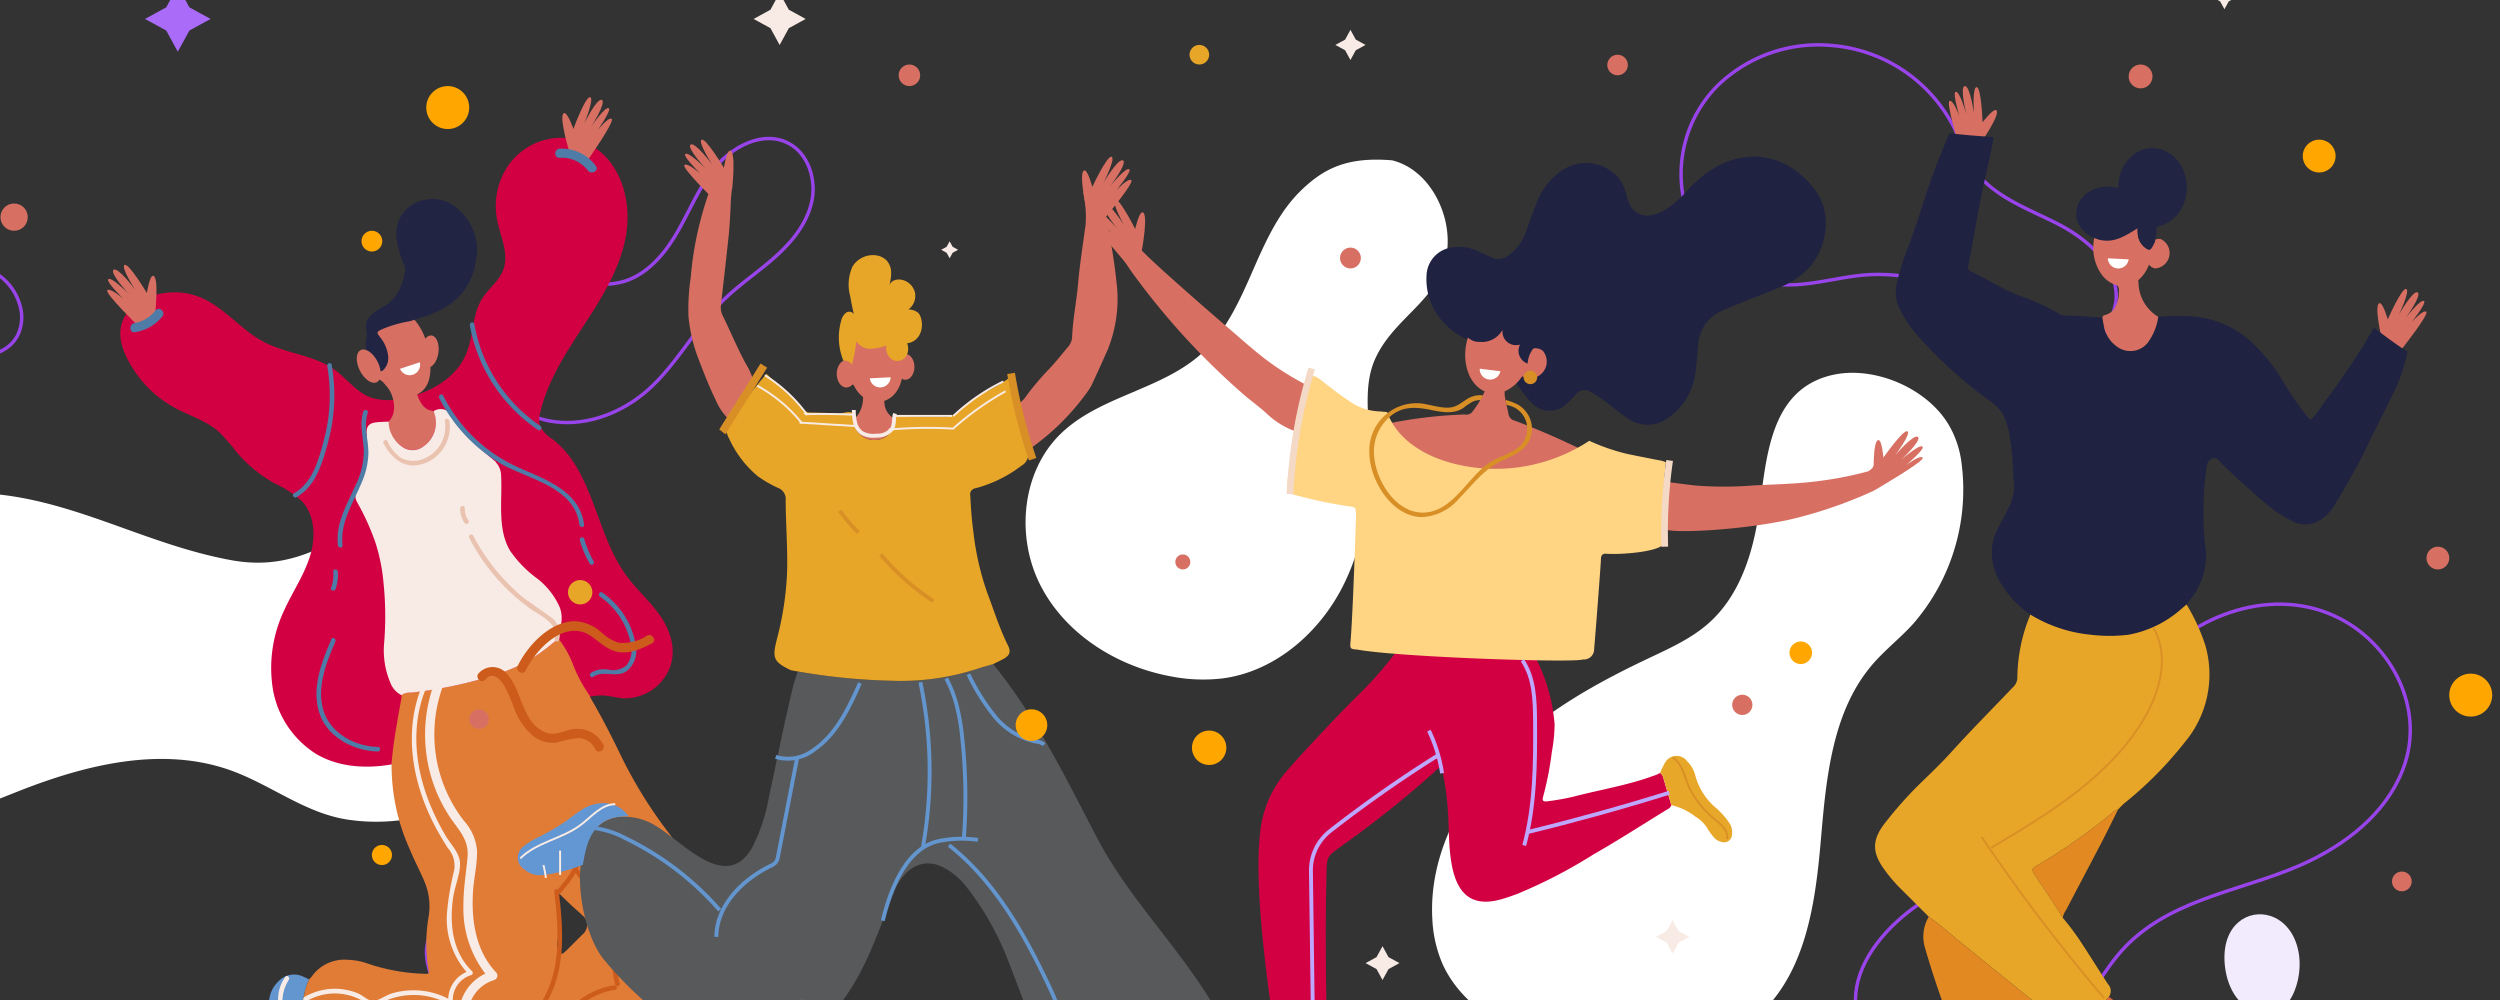 <svg xmlns="http://www.w3.org/2000/svg" xmlns:xlink="http://www.w3.org/1999/xlink" width="320" height="128" viewBox="0 0 320 128">
  <rect x="0" y="0" width="320" height="128" fill="#333333" stroke="none"/>
  <defs>
    <clipPath id="clip-path">
      <rect id="Rectangle_10144" data-name="Rectangle 10144" width="320" height="128" rx="5" transform="translate(28 131)" fill="#ebddff"/>
    </clipPath>
  </defs>
  <g id="Mask_Group_50" data-name="Mask Group 50" transform="translate(-28 -131)" clip-path="url(#clip-path)">
    <g id="Group_18534" data-name="Group 18534" transform="translate(-21.407 60.809)">
      <path id="Path_51915" data-name="Path 51915" d="M125.508,219.341c-4.261-2.839-9.859-3.4-15.783-.13-6.532,3.608-11.334,7.293-19.2,5.863-12.357-2.245-22.357-9.252-35.42-8.582-6.882.353-14,2.769-18.4,8.118a19.71,19.71,0,0,0-4.058,15.457,21.783,21.783,0,0,0,8.349,13.7,18.233,18.233,0,0,0,11.637,3.916c3.789-.173,7.352-1.756,10.887-3.142,8.518-3.339,18.074-5.643,26.712-2.633,5.272,1.837,9.691,5.585,15.293,6.389a24.807,24.807,0,0,0,16.149-3.2c6.239-3.741,10.974-10.578,11.623-17.9C133.955,229.739,130.737,222.826,125.508,219.341Z" transform="translate(-11.487 -83.176)" fill="#fff"/>
      <path id="Path_51916" data-name="Path 51916" d="M186.761,320.733c-4.376,1.869-9.433,4.66-9.68,9.411a8.671,8.671,0,0,0,3.222,6.69,25.675,25.675,0,0,0,6.634,3.818l11.281,5.068a16.234,16.234,0,0,1,5.483,3.408c3.806,4.118,3.3,11.944,8.519,14a6.367,6.367,0,0,0,7.279-2.37,7.782,7.782,0,0,0,.36-7.85c-2.2-4.282-7.376-5.919-11.16-8.9a17.827,17.827,0,0,1-6.2-9.525c-.5-1.974-.666-4.034-1.336-5.958a12.257,12.257,0,0,0-14.424-7.468" transform="translate(-73.104 -138.224)" fill="none" stroke="#9944ea" stroke-width="0.412"/>
      <path id="Path_51917" data-name="Path 51917" d="M393.013,132.48c-1.076-2.974-3.315-5.59-6.4-6.351-5.7-.464-8.676.984-11.624,3.828s-4.639,6.711-6.282,10.462-3.389,7.606-6.407,10.375c-5.151,4.726-13.095,5.469-18.109,10.34s-5.768,13.191-2.58,19.412,9.719,10.326,16.59,11.619a21.318,21.318,0,0,0,6.783.269c6.624-.895,12.264-5.78,15.3-11.736s3.746-12.856,3.388-19.531c-.174-3.253-.561-6.669.78-9.638,2.658-5.886,9.45-7.91,9.274-15.328A11.865,11.865,0,0,0,393.013,132.48Z" transform="translate(-159.017 -35.417)" fill="#fff"/>
      <path id="Path_51918" data-name="Path 51918" d="M192.009,147.292a6.177,6.177,0,0,1,1.706-6.72,9.71,9.71,0,0,1,6.835-2.29c3.059.07,6.149,1.161,9.12.432,3.057-.751,5.351-3.3,6.973-6s2.786-5.677,4.676-8.193c2.275-3.028,6.438-5.346,9.793-3.591,2.557,1.337,3.593,4.664,2.976,7.483s-2.555,5.172-4.71,7.091-4.583,3.524-6.64,5.548c-3.546,3.49-5.867,8.107-9.58,11.419-3.554,3.171-8.55,4.979-13.185,3.878s-8.51-5.546-8.14-10.295" transform="translate(-80.782 -32.398)" fill="none" stroke="#9944ea" stroke-width="0.439"/>
      <path id="Path_51919" data-name="Path 51919" d="M516.11,190.523c-2.809-4.718-9.618-7.615-14.981-6.338-8.074,1.924-8.333,10.89-9.32,17.654-.757,5.194-2.457,10.546-6.366,14.048-2.253,2.019-5.07,3.27-7.8,4.565-6.94,3.285-13.765,7.129-19.075,12.673s-8.986,13.028-8.545,20.693a16.349,16.349,0,0,0,1.258,5.626c1.694,3.869,5.182,6.692,8.932,8.634a33.046,33.046,0,0,0,17.21,3.611c5.512-.354,11.1-2.236,14.991-6.159,5.573-5.624,6.679-14.166,7.357-22.054s1.471-16.387,6.67-22.359c1.608-1.847,3.571-3.357,5.2-5.186a26.2,26.2,0,0,0,6.05-20.987A12.757,12.757,0,0,0,516.11,190.523Z" transform="translate(-217.276 -65.973)" fill="#fff"/>
      <path id="Path_51920" data-name="Path 51920" d="M537.34,95.044a18.529,18.529,0,0,0-15.16,5.1,16.047,16.047,0,0,0-4.159,15.244,14.17,14.17,0,0,0,11.8,10.174c3.791.379,7.537-.908,11.335-1.209A22.321,22.321,0,0,1,558.727,131a32.25,32.25,0,0,0,3.928,3.948,5.547,5.547,0,0,0,5.24,1,7.5,7.5,0,0,0,3.085-3.122,12.151,12.151,0,0,0,2.2-5.016c.512-4.409-3.514-7.991-7.469-10.007s-8.519-3.571-10.911-7.311a38.168,38.168,0,0,1-2.145-4.619,19.358,19.358,0,0,0-16.888-10.945" transform="translate(-252.942 -18.974)" fill="none" stroke="#9944ea" stroke-width="0.439"/>
      <path id="Path_51921" data-name="Path 51921" d="M627.782,249q-.405-.243-.822-.46c-8.439-4.409-18.859-.6-24.6,6.415-5.9,7.208-6.654,19.088-14.6,24.459-2.647,1.789-5.615,1.745-8.571,2.618-8,2.364-18.891,12.252-12.262,21.154,5.749,7.72,19.793,3.119,25.172-2.806,2.763-3.044,4.482-6.934,7.34-9.889,6.33-6.544,15.955-7.21,23.773-11.065,5.31-2.619,10.286-6.773,12.076-12.614C637.388,259.951,633.775,252.593,627.782,249Z" transform="translate(-277.971 -99.135)" fill="none" stroke="#9944ea" stroke-width="0.439"/>
      <path id="Path_51922" data-name="Path 51922" d="M670.869,331.017c-2.8-.894-6.1,1.084-5.856,5.823.122,2.4,1.108,4.947,3.21,6.116,4.571,2.541,6.81-3.059,6.346-6.784C674.21,333.29,672.638,331.581,670.869,331.017Z" transform="translate(-330.865 -143.59)" fill="#f2eafd"/>
      <path id="Path_51923" data-name="Path 51923" d="M46.32,154.638a8.065,8.065,0,0,0-3.851,3.5,5.446,5.446,0,0,0-.031,5.087,6.143,6.143,0,0,0,2.925,2.459c2.818,1.242,6.741.583,8.029-2.214a5.372,5.372,0,0,0,.42-2.711,7.026,7.026,0,0,0-7.832-6.058" transform="translate(-1.655 -50.514)" fill="none" stroke="#9944ea" stroke-width="0.439"/>
      <g id="Group_18523" data-name="Group 18523" transform="translate(63.129 82.628)">
        <g id="Group_18517" data-name="Group 18517" transform="translate(0 0)">
          <path id="Path_51924" data-name="Path 51924" d="M165.521,356.476c-.267-.859-.6-1.693-.8-2.577a8.923,8.923,0,0,1,.5-6.124c-.262-.121-.522-.248-.786-.363a2.731,2.731,0,0,0-3.182.651,3.866,3.866,0,0,0-1.148,3.25c.092.962.172,1.926.288,2.885a37.774,37.774,0,0,1,.2,6.072,14.467,14.467,0,0,0,.08,1.543,1.778,1.778,0,0,0,.214.737,1.082,1.082,0,0,0,1.754.418,4.342,4.342,0,0,0,1.615-2.668,24.231,24.231,0,0,1,.8-2.984A2.6,2.6,0,0,1,165.521,356.476Z" transform="translate(-139.368 -234.854)" fill="#6395ce"/>
          <g id="Group_18495" data-name="Group 18495" transform="translate(1.679 5.187)">
            <path id="Path_51925" data-name="Path 51925" d="M63.52,141.856a6.634,6.634,0,0,1,2.6-1.506,8.932,8.932,0,0,1,6.184.165c3.081,1.27,5.2,4.174,8.155,5.722,2.886,1.513,6.419,1.654,9.062,3.561,1.567,1.131,2.753,2.841,4.561,3.527a7.423,7.423,0,0,0,3.844.179c3.527-.589,7.1-2.512,8.45-5.824.92-2.261.719-4.934,2.017-7,.818-1.3,2.179-2.263,2.711-3.706.754-2.043-.385-4.238-.8-6.375a9.187,9.187,0,0,1,1.568-7.149,8.329,8.329,0,0,1,6.451-3.355,8.631,8.631,0,0,1,4.589,1.336c3.444,2.379,4.607,7.11,3.878,11.231s-3,7.783-5.284,11.293-4.659,7.076-5.644,11.144a3.264,3.264,0,0,0-.023,1.982,4.334,4.334,0,0,0,1.562,1.6c5.272,4.073,5.488,12,9.4,17.389,1.269,1.747,2.91,3.2,4.185,4.939,1.552,2.122,2.429,4.849,1.235,7.349a6.184,6.184,0,0,1-5.477,3.487c-.092,0-.183,0-.275-.01-.939-.06-1.857-.343-2.8-.359a9.917,9.917,0,0,0-2.776.487,104.869,104.869,0,0,0-10.956,3.457c-3.72,1.481-7.285,3.393-11.149,4.442s-8.211,1.14-11.655-.9a12.228,12.228,0,0,1-5.543-8.368A17.228,17.228,0,0,1,83.089,180.5c1.039-2.276,2.477-4.379,3.238-6.762s.711-5.25-.98-7.094a13.756,13.756,0,0,0-3.577-2.338,17.909,17.909,0,0,1-4.857-4.023,23.51,23.51,0,0,0-2.254-2.578c-1.593-1.405-3.714-2.018-5.582-3.028a14.677,14.677,0,0,1-5.424-5.093c-1.3-2.079-2.336-4.616-.837-6.88A5.245,5.245,0,0,1,63.52,141.856Z" transform="translate(-62.076 -120.085)" fill="#d20043"/>
            <path id="Path_51926" data-name="Path 51926" d="M50.535,308.322c.158.241.324.477.473.724a6.939,6.939,0,0,0,7.974,3.192,6.54,6.54,0,0,0,1.884-.724,3.231,3.231,0,0,1,3.211-.092c1.054.273,2.1.557,3.162.814a.543.543,0,0,1,.461.62,8.244,8.244,0,0,0,1.3,4.363c.026.018.062.03.079.054,2.271,3.4,6.992,2.908,9.534.53.776-.726,1.489-1.52,2.239-2.275.545-.549,1.087-1.1,1.661-1.622a17.813,17.813,0,0,1,4.437-3.061,61.463,61.463,0,0,0,8.627-4.765,19.67,19.67,0,0,0,5.15-5.051,11.108,11.108,0,0,0,1.588-9.508,18.465,18.465,0,0,0-2.753-5.935c-1.128-1.65-2.231-3.323-3.455-4.9a58.617,58.617,0,0,1-6.268-10.316c-1.09-2.233-2.223-4.438-3.479-6.581-.113-.193-.2-.4-.3-.6a19.006,19.006,0,0,1-1.971-3.644A13.02,13.02,0,0,0,82.135,256c-.277.221-.556.438-.83.662a20.207,20.207,0,0,1-6.96,3.869,55.229,55.229,0,0,1-11.114,2.385,1.732,1.732,0,0,0-1.184.318,2.065,2.065,0,0,1,0,.382c-.5,2.765-1.03,5.526-1.264,8.332a26.117,26.117,0,0,0,2.311,10.991c.551,1.342,1.228,2.628,1.809,3.959a8.17,8.17,0,0,1,.634,4.632,20.335,20.335,0,0,0-.037,6.839c.1.562.042.562-.557.541a25.023,25.023,0,0,1-7.487-1.4,8.308,8.308,0,0,0-2.282-.392,5.115,5.115,0,0,0-4.616,2.145c-.1.126-.213.237-.321.355a8.923,8.923,0,0,0-.5,6.124C49.933,306.629,50.269,307.464,50.535,308.322Zm31.627-19.754c.668.646,1.146,1.118,1.637,1.577.469.441.967.851,1.425,1.3a1.554,1.554,0,0,1,.013,2.415c-.685.68-1.366,1.366-2.053,2.043-.635.626-.759.6-1.1-.211a1.021,1.021,0,0,1-.1-.461A40.467,40.467,0,0,0,82.162,288.569Z" transform="translate(-26.061 -191.888)" fill="#e17c37"/>
            <path id="Path_51927" data-name="Path 51927" d="M126.322,181.128a.842.842,0,0,1,.606-.665.375.375,0,0,1,.2,0,.471.471,0,0,1,.224.21,3.714,3.714,0,0,0,.7.985c.318.251.875.266,1.058-.1.042-.082.075-.189.165-.206a.236.236,0,0,1,.186.085,19.726,19.726,0,0,0,3.891,2.722c.051.027.108.064.11.121s-.04.09-.073.129c-.175.213-.083.531.025.785.316.743.8,1.535,1.59,1.694a.88.88,0,0,1,.356.108.612.612,0,0,1,.194.323,3.87,3.87,0,0,1-1.064,3.858,2.56,2.56,0,0,1-2.05.758,2.716,2.716,0,0,1-1.3-.591c-.973-.764-2.381-2.22-1.505-3.032,1.445-1.34.488-4.541-1.243-5.412a2.708,2.708,0,0,0-.669-.178,1.848,1.848,0,0,1-1.339-.909A1.072,1.072,0,0,1,126.322,181.128Z" transform="translate(-95.298 -151.974)" fill="#d77062"/>
            <path id="Path_51928" data-name="Path 51928" d="M127.026,379.28a8.243,8.243,0,0,1-1.3-4.363.543.543,0,0,0-.461-.62c-1.058-.257-2.108-.541-3.162-.814a3.247,3.247,0,0,0-1.152,2.936,31.828,31.828,0,0,0,.38,3.258,25.873,25.873,0,0,1,.142,3.562c.008.771-.058,1.543-.07,2.314a2.318,2.318,0,0,0,.4,1.467,1.016,1.016,0,0,0,1.515.269,3.638,3.638,0,0,0,1.5-2.407,11.992,11.992,0,0,1,2.118-5.231A1,1,0,0,0,127.026,379.28Z" transform="translate(-84.091 -253.949)" fill="#6395ce"/>
            <path id="Path_51929" data-name="Path 51929" d="M92.532,205.787a1.991,1.991,0,0,1,.023-2.181,8.578,8.578,0,0,0,1.182-3.839,23.9,23.9,0,0,0-.07-2.891c-.037-.959.316-1.354,1.274-1.455.511-.054,1.027-.056,1.541-.081a3.954,3.954,0,0,0,1.722,3.2,2.262,2.262,0,0,0,2.633.051,3.715,3.715,0,0,0,1.4-4.587,1.694,1.694,0,0,1,2.466.735,29.046,29.046,0,0,0,4.936,5.281l.023.019c.094.071.184.146.27.225l.3.253c0,.015-.008.031-.012.046a2.523,2.523,0,0,1,.653,1.451c.214,3.341-.541,6.969,1.162,9.851a14.794,14.794,0,0,0,3.347,3.465,9.491,9.491,0,0,1,2.994,3.735,4,4,0,0,1-.452,3.706,5.155,5.155,0,0,1-.084.647c-.151.12-.3.239-.453.361a20.2,20.2,0,0,1-6.96,3.869,55.223,55.223,0,0,1-11.114,2.385,1.732,1.732,0,0,0-1.184.318,2.939,2.939,0,0,1-1.435-1.629,10.652,10.652,0,0,1-.8-4.819,41.625,41.625,0,0,0-.048-7.811,23.786,23.786,0,0,0-1.051-5.288A31.579,31.579,0,0,0,92.532,205.787Zm22.6,13.255c.2.152.422.306.647.465a14.4,14.4,0,0,0-1.49-1.175A10.758,10.758,0,0,0,115.132,219.042Z" transform="translate(-62.145 -158.994)" fill="#f8ebe5"/>
            <path id="Path_51930" data-name="Path 51930" d="M128.02,173.1c.674,3.07,2.771,5.233,4.677,4.8,2.723-.619,2.909-3.248,2.235-6.318s-2.769-5.219-4.677-4.8S127.345,170.031,128.02,173.1Z" transform="translate(-95.562 -144.727)" fill="#d77062"/>
            <path id="Path_51931" data-name="Path 51931" d="M120.957,152.355c.7-.228,1.411-.45,2.113-.686,3.413-1.153,5.735-3.344,6.3-7a6.861,6.861,0,0,0-2.424-6.772,4.712,4.712,0,0,0-4.066-1.078,4.418,4.418,0,0,0-3.6,5.318,12.774,12.774,0,0,0,.892,2.955,1.3,1.3,0,0,1,.155.737c-.337,2.022-1.081,3.778-3.009,4.809a5.9,5.9,0,0,0-1.415,1.005,1.8,1.8,0,0,0-.561,1.759,2.759,2.759,0,0,1-.035,1.324,4.535,4.535,0,0,0,.461,2.622,4.4,4.4,0,0,0,.824,1.172c.451.387.77.35,1.127-.133a2.2,2.2,0,0,0,.417-1.635,4.678,4.678,0,0,0-1.021-2.346c-.484-.613-.468-.671.247-1.018A15.885,15.885,0,0,1,120.957,152.355Z" transform="translate(-83.86 -128.87)" fill="#212443"/>
            <path id="Path_51932" data-name="Path 51932" d="M141.709,180.26c.571,1.133,1.541,1.8,2.167,1.481s.671-1.49.1-2.623-1.541-1.8-2.167-1.481S141.138,179.127,141.709,180.26Z" transform="translate(-111.046 -150.447)" fill="#d77062"/>
            <path id="Path_51933" data-name="Path 51933" d="M125.617,175.64c-.151,1.128.236,2.111.867,2.2s1.264-.761,1.415-1.889-.236-2.111-.866-2.2S125.769,174.512,125.617,175.64Z" transform="translate(-87.184 -148.432)" fill="#d77062"/>
          </g>
          <path id="Path_51934" data-name="Path 51934" d="M130.636,181.861a1.338,1.338,0,0,0,2.533-.836Z" transform="translate(-93.154 -147.091)" fill="#fff"/>
          <path id="Path_51935" data-name="Path 51935" d="M202.168,157.849c.316-.418,2.049,1.085,2.049,1.085s-2.135-2.1-1.953-2.461c.287-.566,2.677,1.863,2.677,1.863s-2.534-2.71-1.969-3.117,2.767,2.561,2.767,2.561-1.9-2.919-1.357-3.181,2.848,3.6,2.848,3.6.339-2.249.8-2.209c.78.067.261,4.873.261,4.873l-2.044,1.686S201.853,158.268,202.168,157.849Z" transform="translate(-202.152 -133.124)" fill="#d77062"/>
          <path id="Path_51936" data-name="Path 51936" d="M84.882,111.882c-.387-.354-1.814,1.443-1.814,1.443s1.712-2.459,1.467-2.778c-.386-.5-2.288,2.323-2.288,2.323s1.992-3.13,1.363-3.426-2.25,3.026-2.25,3.026,1.331-3.219.75-3.377-2.139,4.059-2.139,4.059-.746-2.148-1.193-2.024c-.755.209.639,4.838.639,4.838l2.319,1.282S85.269,112.236,84.882,111.882Z" transform="translate(-20.298 -109.089)" fill="#d77062"/>
          <g id="Group_18496" data-name="Group 18496" transform="translate(2.967 27.097)">
            <path id="Path_51937" data-name="Path 51937" d="M204.337,167.543a5.593,5.593,0,0,1-3.5,1.984c-.751.087-.744-1.089,0-1.176a4.419,4.419,0,0,0,2.669-1.64c.524-.549,1.354.284.831.832Z" transform="translate(-200.276 -166.532)" fill="#4f7ca6"/>
          </g>
          <g id="Group_18497" data-name="Group 18497" transform="translate(57.351 6.584)">
            <path id="Path_51938" data-name="Path 51938" d="M83.258,123.053a5.408,5.408,0,0,1,4.629,2.209c.458.6-.563,1.19-1.015.594a4.2,4.2,0,0,0-3.613-1.627c-.756.038-.754-1.138,0-1.176Z" transform="translate(-82.691 -123.046)" fill="#4f7ca6"/>
          </g>
          <g id="Group_18498" data-name="Group 18498" transform="translate(42.464 38.057)">
            <path id="Path_51939" data-name="Path 51939" d="M86.67,189.913a19.831,19.831,0,0,0,9.584,9.17c3.442,1.552,7.913,3,8.448,7.36.046.375-.542.371-.588,0-.6-4.9-6.693-5.833-10.2-7.9a20.289,20.289,0,0,1-7.755-8.334c-.17-.337.337-.635.508-.3Z" transform="translate(-86.128 -189.764)" fill="#4f7ca6"/>
          </g>
          <g id="Group_18499" data-name="Group 18499" transform="translate(60.487 56.353)">
            <path id="Path_51940" data-name="Path 51940" d="M84.02,228.759a12.337,12.337,0,0,0,1.2,2.844.294.294,0,0,1-.508.3,12.992,12.992,0,0,1-1.259-2.984.294.294,0,0,1,.567-.156Z" transform="translate(-83.441 -228.551)" fill="#4f7ca6"/>
          </g>
          <g id="Group_18500" data-name="Group 18500" transform="translate(29.485 40.044)">
            <path id="Path_51941" data-name="Path 51941" d="M148.507,194.339c-.551,1.751.105,3.453.09,5.224a10.143,10.143,0,0,1-.9,3.784c-1.068,2.566-2.756,5.051-2.411,7.951.044.375-.544.372-.588,0-.326-2.743,1.109-5.142,2.19-7.552a10.164,10.164,0,0,0,1.116-4.6c-.076-1.695-.585-3.3-.059-4.968.113-.359.681-.206.567.157Z" transform="translate(-144.646 -193.978)" fill="#4f7ca6"/>
          </g>
          <g id="Group_18501" data-name="Group 18501" transform="translate(28.643 60.451)">
            <path id="Path_51942" data-name="Path 51942" d="M153.784,237.521a5.271,5.271,0,0,1-.29,2.23c-.126.354-.694.2-.567-.157a4.865,4.865,0,0,0,.269-2.073c-.032-.377.557-.375.588,0Z" transform="translate(-152.909 -237.239)" fill="#4f7ca6"/>
          </g>
          <g id="Group_18502" data-name="Group 18502" transform="translate(26.789 69.223)">
            <path id="Path_51943" data-name="Path 51943" d="M149.348,270.359c-2.978-.051-6.307-1.747-7.375-4.646-1.212-3.288.154-6.689,1.436-9.725.147-.348.653-.048.508.3-1.137,2.694-2.359,5.652-1.583,8.616.792,3.021,4.012,4.82,7.015,4.871a.294.294,0,0,1,0,.588Z" transform="translate(-141.502 -255.833)" fill="#4f7ca6"/>
          </g>
          <g id="Group_18503" data-name="Group 18503" transform="translate(61.782 63.361)">
            <path id="Path_51944" data-name="Path 51944" d="M73.586,243.461a10.1,10.1,0,0,1,4.313,6.906,3.285,3.285,0,0,1-1.243,3.187c-1.308.848-2.978-.193-4.227.689-.31.219-.6-.291-.3-.508a3.249,3.249,0,0,1,2.277-.406,2.656,2.656,0,0,0,2.282-.565,3.063,3.063,0,0,0,.588-2.558,9.564,9.564,0,0,0-3.99-6.238c-.305-.218-.012-.729.3-.508Z" transform="translate(-72.002 -243.407)" fill="#4f7ca6"/>
          </g>
          <g id="Group_18504" data-name="Group 18504" transform="translate(46.414 28.833)">
            <path id="Path_51945" data-name="Path 51945" d="M106.443,183.974a20.576,20.576,0,0,1-8.727-13.394c-.066-.37.5-.529.567-.156a20,20,0,0,0,8.457,13.042c.312.211.018.721-.3.508Z" transform="translate(-97.71 -170.211)" fill="#4f7ca6"/>
          </g>
          <g id="Group_18505" data-name="Group 18505" transform="translate(23.772 34.043)">
            <path id="Path_51946" data-name="Path 51946" d="M158.856,181.469a22.933,22.933,0,0,1-.557,10.25c-.7,2.5-1.544,5.346-3.966,6.7-.331.184-.627-.323-.3-.508,2.39-1.335,3.159-4.317,3.815-6.783a21.968,21.968,0,0,0,.437-9.5c-.065-.37.5-.529.567-.156Z" transform="translate(-153.892 -181.256)" fill="#4f7ca6"/>
          </g>
          <g id="Group_18506" data-name="Group 18506" transform="translate(35.334 41.191)">
            <path id="Path_51947" data-name="Path 51947" d="M131.041,196.687a4.971,4.971,0,0,1-3.089,5.364c-2.472.948-4.187-.413-5.341-2.5-.183-.331.324-.628.508-.3a5.306,5.306,0,0,0,1.669,2.115,3.508,3.508,0,0,0,3.259,0,4.418,4.418,0,0,0,2.406-4.687c-.049-.374.54-.371.588,0Z" transform="translate(-122.572 -196.408)" fill="#eac2b0"/>
          </g>
          <g id="Group_18507" data-name="Group 18507" transform="translate(46.298 55.968)">
            <path id="Path_51948" data-name="Path 51948" d="M103.616,241.082c.645-1.932-1.964-2.981-3.21-3.892a25.93,25.93,0,0,1-7.732-9.011c-.176-.334.332-.632.508-.3a25.812,25.812,0,0,0,6.084,7.663c1.16.989,2.461,1.732,3.666,2.649a2.7,2.7,0,0,1,1.251,3.044c-.119.357-.687.2-.567-.156Z" transform="translate(-92.637 -227.735)" fill="#eac2b0"/>
          </g>
          <g id="Group_18508" data-name="Group 18508" transform="translate(45.184 52.329)">
            <path id="Path_51949" data-name="Path 51949" d="M117.982,220.305a2.661,2.661,0,0,0,.468,1.577c.212.315-.3.609-.508.3a3.214,3.214,0,0,1-.548-1.873.294.294,0,0,1,.588,0Z" transform="translate(-117.393 -220.021)" fill="#eac2b0"/>
          </g>
          <g id="Group_18509" data-name="Group 18509" transform="translate(25.094 74.598)">
            <path id="Path_51950" data-name="Path 51950" d="M132.3,267.677c-2.949,6.436-1.208,13.677,2.269,19.522.612,1.028,1.768,2.176,1.821,3.426.059,1.382-.641,2.925-.853,4.294-.525,3.393-.175,7.09,2.409,9.6a.3.3,0,0,1-.13.491,3.3,3.3,0,0,0-2.329,3.517.3.3,0,0,1-.442.254,9.171,9.171,0,0,0-9.7.329.3.3,0,0,1-.356-.046,7.131,7.131,0,0,0-8.218-.736.294.294,0,0,1-.3-.508A7.667,7.667,0,0,1,121.2,306.8a7.784,7.784,0,0,1,2.127.542c.665.276,1.515,1.152,2.159.968.785-.225,1.5-.776,2.321-1a9.873,9.873,0,0,1,2.512-.36,9.7,9.7,0,0,1,5.019,1.324l-.442.254a3.879,3.879,0,0,1,2.761-4.084q-.065.246-.13.492a10.359,10.359,0,0,1-2.781-8.156,35.076,35.076,0,0,1,.9-5.2,3.447,3.447,0,0,0-.822-2.852q-.73-1.124-1.375-2.3c-3.184-5.821-4.506-12.82-1.655-19.042.158-.344.665-.045.508.3Z" transform="translate(-116.325 -267.228)" fill="#f8ebe5"/>
          </g>
          <g id="Group_18510" data-name="Group 18510" transform="translate(57.464 95.256)">
            <path id="Path_51951" data-name="Path 51951" d="M86.506,317.327c1.5-1.733,3-3.589,2.738-6.026-.041-.375.548-.373.588,0,.279,2.579-1.321,4.6-2.91,6.442-.248.287-.662-.131-.416-.416Z" transform="translate(-86.43 -311.02)" fill="#cc5b1c"/>
          </g>
          <g id="Group_18511" data-name="Group 18511" transform="translate(54.861 101.378)">
            <path id="Path_51952" data-name="Path 51952" d="M95.035,324.279c.633,5.384,1,10.912-2.386,15.508-.222.3-.733.008-.508-.3,3.331-4.515,2.926-9.934,2.305-15.212-.044-.375.544-.372.588,0Z" transform="translate(-92.086 -323.999)" fill="#cc5b1c"/>
          </g>
          <g id="Group_18512" data-name="Group 18512" transform="translate(36.372 120.346)">
            <path id="Path_51953" data-name="Path 51953" d="M120.8,364.72a11.571,11.571,0,0,1-2.8,2.593,17.018,17.018,0,0,1-3.867,1.4,8.526,8.526,0,0,1-3.715.588c-1.292-.219-3.5-1.541-4.684-.613-.295.231-.714-.183-.416-.416a2.951,2.951,0,0,1,2.636-.254c1.647.349,2.909.951,4.627.517a33.568,33.568,0,0,0,4.146-1.269,9.644,9.644,0,0,0,3.66-2.963c.248-.287.662.131.416.416Z" transform="translate(-105.216 -364.208)" fill="#cc5b1c"/>
          </g>
          <g id="Group_18513" data-name="Group 18513" transform="translate(59.742 98.637)">
            <path id="Path_51954" data-name="Path 51954" d="M74.954,318.289a36.412,36.412,0,0,0,6.23,6.253.3.3,0,0,1,.046.356,11.208,11.208,0,0,0-.9,8.082.294.294,0,0,1-.567.157,11.828,11.828,0,0,1-.367-4.128,24.4,24.4,0,0,1,.977-3.71c.13-.522.2-.4-.238-.842-.231-.236-.52-.431-.77-.647q-.837-.723-1.628-1.5a36.523,36.523,0,0,1-3.2-3.607c-.23-.3.183-.714.416-.416Z" transform="translate(-74.471 -318.187)" fill="#cc5b1c"/>
          </g>
          <g id="Group_18514" data-name="Group 18514" transform="translate(43.914 113.685)">
            <path id="Path_51955" data-name="Path 51955" d="M98.347,350.659c-8.955,1.3-10.887,15.715-20.892,14.192-.373-.057-.214-.623.157-.567,5.241.8,8.772-3.952,11.582-7.585,2.311-2.988,5.058-6.035,9-6.608.37-.054.53.513.157.568Z" transform="translate(-77.243 -350.088)" fill="#cc5b1c"/>
          </g>
          <g id="Group_18515" data-name="Group 18515" transform="translate(52.477 67.058)">
            <path id="Path_51956" data-name="Path 51956" d="M67.188,256.987c1.291-2.63,4.074-5.6,7.215-5.739a5.591,5.591,0,0,1,3.626,1.56,5.611,5.611,0,0,0,2.161,1.228,5.725,5.725,0,0,0,3.569-.932c.675-.338,1.271.676.593,1.016-1.376.69-2.9,1.4-4.475,1.05-1.309-.294-2.249-1.278-3.32-2.008-3.284-2.235-6.976,1.613-8.353,4.417-.334.68-1.348.084-1.016-.593Z" transform="translate(-67.122 -251.245)" fill="#cc5b1c"/>
          </g>
          <g id="Group_18516" data-name="Group 18516" transform="translate(47.385 72.949)">
            <path id="Path_51957" data-name="Path 51957" d="M80.931,264.531a2.385,2.385,0,0,1,3.594.039c1.395,1.533,1.719,3.737,2.755,5.478a4.391,4.391,0,0,0,2.445,2.136c1.149.3,2.245-.361,3.365-.516a3.7,3.7,0,0,1,3.786,1.989c.355.668-.66,1.263-1.016.594a2.52,2.52,0,0,0-2.053-1.436,13.048,13.048,0,0,0-2.851.581,4.07,4.07,0,0,1-3.266-1.025,8.626,8.626,0,0,1-2.228-3.412c-.463-1.117-1.869-5.536-3.7-3.6-.521.551-1.351-.281-.832-.832Z" transform="translate(-80.767 -263.733)" fill="#cc5b1c"/>
          </g>
        </g>
        <g id="Group_18518" data-name="Group 18518" transform="translate(40.694 73.553)">
          <path id="Path_51958" data-name="Path 51958" d="M112.3,265.912a18.022,18.022,0,0,0,2.3,18.145,6.538,6.538,0,0,1,1.7,3.842c.039,1.8-.436,3.636-.53,5.439-.189,3.624.387,7.418,2.968,10.151a.6.6,0,0,1-.259.983,4.689,4.689,0,0,0-3.316,4.794c.043.756-1.133.753-1.176,0a5.87,5.87,0,0,1,4.179-5.928l-.259.983a13.639,13.639,0,0,1-3.349-9.425c-.021-2.08.345-4.1.525-6.161.188-2.156-1.009-3.33-2.153-4.972a19.107,19.107,0,0,1-1.641-18.443c.306-.691,1.32-.093,1.016.593Z" transform="translate(-109.654 -265.012)" fill="#f8ebe5"/>
        </g>
        <g id="Group_18519" data-name="Group 18519" transform="translate(32.232 116.51)">
          <path id="Path_51959" data-name="Path 51959" d="M131.467,358.025a11.794,11.794,0,0,0-11.673,1.9c-.578.481-1.414-.347-.832-.832a12.965,12.965,0,0,1,12.818-2.207c.7.265.4,1.4-.313,1.134Z" transform="translate(-118.764 -356.077)" fill="#f8ebe5"/>
        </g>
        <g id="Group_18520" data-name="Group 18520" transform="translate(24.302 117.183)">
          <path id="Path_51960" data-name="Path 51960" d="M152.93,360.327c-.35-1.044-1.627-1.294-2.588-1.451a10.639,10.639,0,0,0-4.363.072.588.588,0,0,1-.312-1.134,12.033,12.033,0,0,1,5.57.036,3.506,3.506,0,0,1,2.827,2.165c.241.719-.894,1.028-1.134.312Z" transform="translate(-145.248 -357.504)" fill="#f8ebe5"/>
        </g>
        <g id="Group_18521" data-name="Group 18521" transform="translate(21.876 112.493)">
          <path id="Path_51961" data-name="Path 51961" d="M167.1,348.079a5.212,5.212,0,0,0-.748,3.515c.035,1.324.087,2.646.13,3.97l.123,3.736c.036,1.112-.245,2.987.655,3.8.281.255-.136.67-.416.416a3.326,3.326,0,0,1-.774-2.585c-.065-1.79-.118-3.58-.176-5.371-.053-1.619-.173-3.253-.141-4.873a4.81,4.81,0,0,1,.93-3.027c.233-.3.647.121.416.416Z" transform="translate(-165.748 -347.561)" fill="#f8ebe5"/>
        </g>
        <g id="Group_18522" data-name="Group 18522" transform="translate(39.313 124.71)">
          <path id="Path_51962" data-name="Path 51962" d="M129.377,373.907c-1.02,2.185-.4,4.516-.177,6.8.211,2.169-.552,4.709.846,6.587.226.3-.284.6-.508.3-1.481-1.991-.7-4.6-.926-6.884-.238-2.415-.817-4.792.258-7.094.16-.342.667-.044.508.3Z" transform="translate(-128.241 -373.459)" fill="#f8ebe5"/>
        </g>
      </g>
      <g id="Group_18527" data-name="Group 18527" transform="translate(115.691 88.067)">
        <g id="Group_18526" data-name="Group 18526" transform="translate(0 0)">
          <g id="Group_18525" data-name="Group 18525" transform="translate(0 6.234)">
            <path id="Path_51963" data-name="Path 51963" d="M328.428,145.2a43.394,43.394,0,0,1,2.478-11.231c.937-.024,1.872-.075,2.808-.132a20.456,20.456,0,0,0-.179,2.147c-.059,1.288-.117,2.578-.249,3.86-.309,2.982-.658,5.96-1,8.938a2.427,2.427,0,0,0,.26,1.4c1.1,2.226,2.013,4.539,3.267,6.69a10.811,10.811,0,0,1,.537,1.239.87.87,0,0,1-.051.279,56.339,56.339,0,0,0-2.736,5.014c-.024.052-.093.084-.141.126a7.724,7.724,0,0,1-1.8-2.606c-.794-1.625-1.459-3.305-2.1-4.995a20.587,20.587,0,0,1-1.388-5.714A28.172,28.172,0,0,1,328.428,145.2Z" transform="translate(-306.296 -133.833)" fill="#d77062"/>
            <g id="Group_18524" data-name="Group 18524" transform="translate(0 0.499)">
              <path id="Path_51964" data-name="Path 51964" d="M194.135,288.586c.318-2.8,1.729-5.689,4.806-6.107a7.707,7.707,0,0,1,4.9,1.2c3.388,2.025,8.877,8.483,12.211,2.782a22.379,22.379,0,0,0,2.171-6.5c1.063-4.9,2.024-9.815,3.221-14.682q.251-.7.484-1.405a83.985,83.985,0,0,0,11.992,1.167,31.556,31.556,0,0,0,11.059-1.557c.643-.207,1.3-.384,1.945-.574,5.5,6.771,9.246,14.44,13.243,22.128,3.628,6.977,9.157,12.683,13.479,19.2,3.827,5.773,8.574,14.563,3.564,21.038a21.956,21.956,0,0,1-2.168,2.31,10.526,10.526,0,0,1-2.769,1.7c-.477.072-.953.176-1.434.21-4.8.332-8.525-1.751-11.42-5.371a33.861,33.861,0,0,1-4.456-7.681c-2.211-5.059-4.044-10.263-6.048-15.4a36.931,36.931,0,0,0-5.436-9.658,9.062,9.062,0,0,0-2.861-2.411c-2.962-1.582-5.362.49-6.437,3.206-2.226,5.623-4.011,11.555-8.382,15.973a13.948,13.948,0,0,1-9.292,4.41c-7.382.192-15.058-6.527-19.45-11.892C195.171,298.375,193.64,292.934,194.135,288.586Z" transform="translate(-186.091 -202.521)" fill="#58595b"/>
              <path id="Path_51965" data-name="Path 51965" d="M258.374,184.165a4.092,4.092,0,0,1,.313.285,17.984,17.984,0,0,0,1.4,1.323,23.1,23.1,0,0,1,3.03,2.958,1.11,1.11,0,0,0,.925.384c1.157.026,2.313.042,3.468.14.639.054,1.672-.555,2.046.133.044.081-.16.634-.041.674a2.652,2.652,0,0,0,2.783,2.57,2.525,2.525,0,0,0,2.469-2.729c.206-.424.561-.461.976-.4,1.793.249,3.6.074,5.4.185,1.137.07,2.284-1.092,3.084-1.77,1.65-1.4,3.2-1.764,4.94-3.035.173-.126.328-.329.657-.206.276,1.081.562,2.2.848,3.319q.579,2.98,1.159,5.961a1.714,1.714,0,0,1-.824,1.971c-.284.213-.57.421-.863.621a16.764,16.764,0,0,1-5,2.256.783.783,0,0,0-.68.948c.077,1.515.171,3.028.383,4.529a35.624,35.624,0,0,0,1.753,7.813c.872,2.286,1.591,4.63,2.684,6.831.415.835.229,1.289-.6,1.741-.423.23-.86.433-1.291.648-.649.191-1.3.367-1.945.574a31.567,31.567,0,0,1-11.059,1.557A80.025,80.025,0,0,1,261.5,222.1c-2.214-1.07-2.41-1.527-1.8-3.94a39.84,39.84,0,0,0,1.311-8.486c.1-3.128-.172-6.25-.177-9.376a1.5,1.5,0,0,0-.994-1.542,14.929,14.929,0,0,1-2.589-1.5,13.485,13.485,0,0,1-3.652-4.805,2.2,2.2,0,0,1-.261-1.709A76.1,76.1,0,0,1,258.374,184.165Z" transform="translate(-226.551 -160.921)" fill="#e8a628"/>
              <path id="Path_51966" data-name="Path 51966" d="M230.178,160.841A35.864,35.864,0,0,1,233,157.527c.854-.884,1.6-1.856,2.394-2.792a2.1,2.1,0,0,0,.563-1.3c.089-2.291.563-4.538.762-6.82.221-2.535.623-5.055.968-7.578a15.033,15.033,0,0,0-.3-4.144c.859.326,1.986,2.2,2.835,2.023a3.633,3.633,0,0,0,.052.8c.508,2.792,1.042,5.581,1.33,8.408a17.323,17.323,0,0,1-1.092,8.918c-.649,1.477-1.32,2.944-2,4.408a6.477,6.477,0,0,1-.542.913,30.938,30.938,0,0,1-7.69,7.558l-1.159-5.961A3.892,3.892,0,0,0,230.178,160.841Z" transform="translate(-165.011 -134.891)" fill="#d77062"/>
              <path id="Path_51967" data-name="Path 51967" d="M286.5,183.771a2.651,2.651,0,0,0,2.782,2.57,2.525,2.525,0,0,0,2.469-2.729,2.419,2.419,0,0,1-1.267-2.55.723.723,0,0,1,.388-.512,3.837,3.837,0,0,0,1.216-1.215c.359-.569.516-1.255,1.416-1.355.49-.054.655-.67.641-1.176a1.258,1.258,0,0,0-.948-1.382c-.467.307-.8.193-.948-.341a.732.732,0,0,0-.831-.617c-.283.008-.566-.136-.853-.148a2.59,2.59,0,0,1-2.574-1.956c-.013-.042-.1-.06-.183-.1a1.619,1.619,0,0,0-.859,1.294c-.145.693-.235,1.4-.387,2.089-.194.88-.456,1.012-1.369.759a1.345,1.345,0,0,0-.593,1.744,1.269,1.269,0,0,0,1.35,1.007.747.747,0,0,1,.773.434,5.157,5.157,0,0,0,.333.47c.227.329.734.477.669.991a3.826,3.826,0,0,1-.659,2.076C286.886,183.342,286.691,183.554,286.5,183.771Z" transform="translate(-243.537 -154.63)" fill="#d77062"/>
              <path id="Path_51968" data-name="Path 51968" d="M185.307,393.786a22,22,0,0,1-2.168,2.31,10.53,10.53,0,0,1-2.769,1.7.463.463,0,0,1,.4.466,12.715,12.715,0,0,0,.19,1.436c.415,1.95,1.671,2.743,3.55,1.856a11.387,11.387,0,0,0,2.607-2.136,11.954,11.954,0,0,1,2.933-2.018,16,16,0,0,0,2.695-1.517,3.181,3.181,0,0,0,.945-.956,1.507,1.507,0,0,0-1.153-2.314,4,4,0,0,0-1.346.077c-1.543.334-3.092.643-4.635.977A6.978,6.978,0,0,1,185.307,393.786Z" transform="translate(-94.186 -271.027)" fill="#6297d4"/>
              <path id="Path_51969" data-name="Path 51969" d="M370.107,308.564c.144-.689.256-1.386.436-2.066.692-2.607,2.188-4.128,5.028-4.137a2.577,2.577,0,0,0,.379-.057,3.9,3.9,0,0,0-3.506-1.626,5.133,5.133,0,0,0-2.53.871c-.7.464-1.362.97-2.029,1.477a33.645,33.645,0,0,1-3.859,2.2,7.088,7.088,0,0,0-1.451.95,1.77,1.77,0,0,0,.067,2.972,3.124,3.124,0,0,0,2.62.687A21.017,21.017,0,0,0,370.107,308.564Z" transform="translate(-361.801 -222.468)" fill="#6297d4"/>
              <path id="Path_51970" data-name="Path 51970" d="M285.421,174.89a.892.892,0,0,1,.334.073c.047-2.791,1.615-5.034,3.546-5.034,1.733,0,3.174,1.807,3.486,4.2a.835.835,0,0,1,.178-.025c.641,0,1.16.738,1.16,1.648s-.519,1.648-1.16,1.648a.868.868,0,0,1-.448-.128c-.464,2.054-1.791,2.986-3.216,2.986a3.5,3.5,0,0,1-3-2.4,1.1,1.1,0,0,1-.884.534c-.68,0-1.231-.783-1.231-1.749S284.741,174.89,285.421,174.89Z" transform="translate(-243.364 -153.401)" fill="#d77062"/>
            </g>
            <path id="Path_51971" data-name="Path 51971" d="M282.749,165.5a.944.944,0,0,1,1.069.492,23.207,23.207,0,0,0,.587-3,2.085,2.085,0,0,0,1.782.943,6.152,6.152,0,0,0,2.056-.42,1.849,1.849,0,0,0,.31,1.41,1.33,1.33,0,0,0,2.347-.3,1.892,1.892,0,0,0-.01-1.386,2.069,2.069,0,0,0,1.633-1.162,2.9,2.9,0,0,0,.146-2.045,1.561,1.561,0,0,0-.327-.659,1.944,1.944,0,0,0-1.292-.461,2.138,2.138,0,0,0,.838-2.194,2.191,2.191,0,0,0-1.746-1.618,1.634,1.634,0,0,0-.931.1,1.109,1.109,0,0,0-.615.686,5.932,5.932,0,0,0,.255-1.7,2.363,2.363,0,0,0-.556-1.517,2.28,2.28,0,0,0-1.268-.668,3.055,3.055,0,0,0-3.122,1.411,5.591,5.591,0,0,0-.3,3.79q.2,1.168.475,2.323a.7.7,0,0,0-1.027-.176,1.812,1.812,0,0,0-.607,1.029A7.826,7.826,0,0,0,282.749,165.5Z" transform="translate(-241.065 -143.409)" fill="#e8a628"/>
          </g>
          <path id="Path_51972" data-name="Path 51972" d="M333.288,123.882c.315-.419,2.048,1.085,2.048,1.085s-2.135-2.1-1.953-2.461c.288-.566,2.677,1.863,2.677,1.863s-2.534-2.711-1.969-3.117,2.768,2.561,2.768,2.561-1.9-2.919-1.358-3.182,2.848,3.6,2.848,3.6.339-2.249.8-2.209c.78.067.261,4.873.261,4.873l-2.044,1.686S332.973,124.3,333.288,123.882Z" transform="translate(-311.973 -120.618)" fill="#d77062"/>
          <path id="Path_51973" data-name="Path 51973" d="M231.587,128.25c-.356-.384-1.928,1.288-1.928,1.288s1.91-2.309,1.693-2.647c-.343-.534-2.474,2.125-2.474,2.125s2.245-2.953,1.643-3.3-2.493,2.828-2.493,2.828,1.593-3.1,1.027-3.3-2.469,3.867-2.469,3.867-.565-2.2-1.021-2.116c-.769.145.235,4.874.235,4.874l2.2,1.47S231.943,128.635,231.587,128.25Z" transform="translate(-153.058 -123.056)" fill="#d77062"/>
          <path id="Path_51974" data-name="Path 51974" d="M252.114,184.042a67.931,67.931,0,0,0,2.757,10.983" transform="translate(-188.98 -154.123)" fill="none" stroke="#d88f25" stroke-width="0.997"/>
          <path id="Path_51975" data-name="Path 51975" d="M330.334,181.922l-5.285,8.432.227-.221" transform="translate(-298.848 -153.003)" fill="none" stroke="#d88f25" stroke-width="0.997"/>
          <path id="Path_51976" data-name="Path 51976" d="M290.641,185.229a1.338,1.338,0,0,0,2.664-.133Z" transform="translate(-245.588 -154.68)" fill="#fff"/>
          <path id="Path_51977" data-name="Path 51977" d="M279.041,233.173a31.168,31.168,0,0,0,6.749,5.973" transform="translate(-232.601 -180.078)" fill="none" stroke="#d88f25" stroke-width="0.499"/>
          <path id="Path_51978" data-name="Path 51978" d="M299.393,221.315a22.063,22.063,0,0,0,2.39,2.8" transform="translate(-258.195 -173.814)" fill="none" stroke="#d88f25" stroke-width="0.499"/>
          <path id="Path_51979" data-name="Path 51979" d="M270.352,266.8a16.572,16.572,0,0,1,1.251,3.13,26.843,26.843,0,0,1,.8,4.531,70.769,70.769,0,0,1,.211,12.72" transform="translate(-215.517 -197.842)" fill="none" stroke="#6395ce" stroke-width="0.5"/>
          <path id="Path_51980" data-name="Path 51980" d="M280.069,267.847a55.42,55.42,0,0,1,.315,21.17" transform="translate(-228.544 -198.395)" fill="none" stroke="#6395ce" stroke-width="0.5"/>
          <path id="Path_51981" data-name="Path 51981" d="M279.128,310.459a14.488,14.488,0,0,0-5.039.152c-4.28.943-6.246,6.472-7.138,10.194" transform="translate(-220.236 -220.828)" fill="none" stroke="#6395ce" stroke-width="0.5"/>
          <path id="Path_51982" data-name="Path 51982" d="M309.756,268.079c-1.427,3.185-2.985,6.529-5.858,8.509a5.445,5.445,0,0,1-4.931.935" transform="translate(-265.966 -198.518)" fill="none" stroke="#6395ce" stroke-width="0.5"/>
          <path id="Path_51983" data-name="Path 51983" d="M248.991,265.676a27.5,27.5,0,0,0,3.345,5.363,9.242,9.242,0,0,0,5.287,3.255,1.734,1.734,0,0,1,1.062.4" transform="translate(-191.319 -197.249)" fill="none" stroke="#6395ce" stroke-width="0.5"/>
          <path id="Path_51984" data-name="Path 51984" d="M200.858,312.05c6.123,4.832,9.974,11.939,13.244,19.021a89.185,89.185,0,0,0,6.116,11.985c2.474,3.746,5.754,7.105,9.888,8.858a8.391,8.391,0,0,0,5.629.634" transform="translate(-145.664 -221.747)" fill="none" stroke="#6395ce" stroke-width="0.5"/>
          <path id="Path_51985" data-name="Path 51985" d="M326.363,288.484l-2.436,12.55a1.8,1.8,0,0,1-.245.71,1.9,1.9,0,0,1-.764.54c-3.588,1.758-6.849,5.059-6.888,9.054" transform="translate(-290.622 -209.298)" fill="none" stroke="#6395ce" stroke-width="0.5"/>
          <path id="Path_51986" data-name="Path 51986" d="M357.291,317.88a38,38,0,0,0-12.11-9.233,11.577,11.577,0,0,0-4.173-1.3,4.905,4.905,0,0,0-4,1.43" transform="translate(-331.446 -219.253)" fill="none" stroke="#6395ce" stroke-width="0.5"/>
          <path id="Path_51987" data-name="Path 51987" d="M193.1,395.324a33.742,33.742,0,0,0-9.2,5.39c-.976.8-2.1,1.722-3.348,1.491" transform="translate(-93.451 -265.739)" fill="none" stroke="#f8ebe5" stroke-width="0.249"/>
          <path id="Path_51988" data-name="Path 51988" d="M190.846,390.951a11.816,11.816,0,0,0-.66,2.977" transform="translate(-95.742 -263.429)" fill="none" stroke="#f8ebe5" stroke-width="0.249"/>
          <path id="Path_51989" data-name="Path 51989" d="M193.945,390.952a13.708,13.708,0,0,1-1.1,3.447" transform="translate(-100.092 -263.429)" fill="none" stroke="#f8ebe5" stroke-width="0.249"/>
          <path id="Path_51990" data-name="Path 51990" d="M377.523,300.933c-1.766-.007-3.03,1.608-4.442,2.668-2.363,1.777-5.629,2.182-7.719,4.272" transform="translate(-365.053 -215.874)" fill="none" stroke="#f8ebe5" stroke-width="0.249"/>
          <path id="Path_51991" data-name="Path 51991" d="M266.118,188.9a37.664,37.664,0,0,0-6.657,4.73" transform="translate(-203.693 -156.692)" fill="none" stroke="#f8ebe5" stroke-width="0.249"/>
          <path id="Path_51992" data-name="Path 51992" d="M281.807,198.925a55.52,55.52,0,0,0-8.351.125" transform="translate(-225.984 -161.932)" fill="none" stroke="#f8ebe5" stroke-width="0.249"/>
          <path id="Path_51993" data-name="Path 51993" d="M266.469,186.233a25.923,25.923,0,0,0-6.419,4.43" transform="translate(-204.321 -155.281)" fill="none" stroke="#f8ebe5" stroke-width="0.249"/>
          <path id="Path_51994" data-name="Path 51994" d="M281.13,195.573h-7.174" transform="translate(-225.542 -160.215)" fill="none" stroke="#f8ebe5" stroke-width="0.249"/>
          <path id="Path_51995" data-name="Path 51995" d="M306.77,195.137q-3.068-.135-6.141-.068l.141.109" transform="translate(-263.764 -159.937)" fill="none" stroke="#f8ebe5" stroke-width="0.249"/>
          <path id="Path_51996" data-name="Path 51996" d="M318.767,189.528a19.614,19.614,0,0,0-5.366-4.988" transform="translate(-281.787 -154.386)" fill="none" stroke="#f8ebe5" stroke-width="0.249"/>
          <path id="Path_51997" data-name="Path 51997" d="M307.311,197.834l-7.176-.445" transform="translate(-264.072 -161.174)" fill="none" stroke="#f8ebe5" stroke-width="0.249"/>
          <path id="Path_51998" data-name="Path 51998" d="M320.4,192.215a19.286,19.286,0,0,0-5.745-4.824" transform="translate(-284.015 -155.893)" fill="none" stroke="#f8ebe5" stroke-width="0.249"/>
          <path id="Path_51999" data-name="Path 51999" d="M294.727,194.429c-.2.662-.043,1.431-.417,2.011a2.39,2.39,0,0,1-1.956.81,3.046,3.046,0,0,1-1.843-.322,2.254,2.254,0,0,1-.89-1.332,6.708,6.708,0,0,1-.162-1.626" transform="translate(-246.452 -159.368)" fill="none" stroke="#f8ebe5" stroke-width="0.499"/>
        </g>
        <path id="Path_52000" data-name="Path 52000" d="M380.33,313.5v3.136" transform="translate(-374.921 -222.512)" fill="none" stroke="#f8ebe5" stroke-width="0.249"/>
        <path id="Path_52001" data-name="Path 52001" d="M384.2,317.454a15.272,15.272,0,0,1,.31,1.646" transform="translate(-380.922 -224.602)" fill="none" stroke="#f8ebe5" stroke-width="0.249"/>
      </g>
      <g id="Group_18531" data-name="Group 18531" transform="translate(189.705 90.247)">
        <path id="Path_52002" data-name="Path 52002" d="M453.561,148.585a8.946,8.946,0,0,1-3.318-2.6,8.023,8.023,0,0,1-1.772-5.589,3.747,3.747,0,0,1,3.373-3.553,5.645,5.645,0,0,1,3.121.453c.59.262,1.184.516,1.759.807a2.031,2.031,0,0,0,2.264-.27,6.043,6.043,0,0,0,2.178-2.895c.454-1.243.893-2.491,1.367-3.726a8.609,8.609,0,0,1,2.812-3.864,5.507,5.507,0,0,1,6.823-.214,4.708,4.708,0,0,1,1.774,2.584c.109.405.208.815.351,1.208a2.582,2.582,0,0,0,3.317,1.725,6.98,6.98,0,0,0,2.516-1.41,15.118,15.118,0,0,0,1.74-1.68,14.726,14.726,0,0,1,3.649-3c4.257-2.384,9.207-1.616,12.61,2.848,2.735,3.588,1.19,8.368-1.139,10.489a10.287,10.287,0,0,1-3.08,1.973c-2.243.907-4.492,1.8-6.736,2.7-.359.144-.71.309-1.058.478a4.972,4.972,0,0,0-2.87,4.293c-.114,1.156-.2,2.315-.338,3.469a8.259,8.259,0,0,1-3.226,5.648,4.434,4.434,0,0,1-5.564.217c-.906-.616-1.751-1.322-2.618-1.994a12.281,12.281,0,0,0-1.935-1.281,1.413,1.413,0,0,0-2.059.359c-.34.344-.655.715-1.016,1.036a3.13,3.13,0,0,1-4.589-.081,15.222,15.222,0,0,1-1.942-2.528,2.6,2.6,0,0,1,1.71-1.227,1.54,1.54,0,0,0,1.242-1.433,1,1,0,0,0-.447-1.086.77.77,0,0,0-.97.139.284.284,0,0,1-.418.034,2.5,2.5,0,0,1,0-2.143c.058-.183.135-.4-.02-.544-.186-.172-.359.011-.5.124-1.3,1.038-3.671.425-4.552-.7a.961.961,0,0,0-.554-.454,3.7,3.7,0,0,0-.787,1.153C454.446,148.626,454.116,148.8,453.561,148.585Z" transform="translate(-406.17 -125.241)" fill="#1f2241"/>
        <path id="Path_52003" data-name="Path 52003" d="M449.616,176.759a1.409,1.409,0,0,1-.064.175,13.134,13.134,0,0,1-1.513,2.461.964.964,0,0,1-.948.329,58.433,58.433,0,0,0-10.542,1.31c1.861,2.371,9.877,5.941,12.812,6.325,5.849.763,10.929-1.151,14.047-2.453a98.411,98.411,0,0,0-9.887-4.377,1.07,1.07,0,0,1-.861-.9c-.11-.633-.285-1.255-.392-1.889a3.152,3.152,0,0,1-.083-.981,5.052,5.052,0,0,0,2.189-1.856c.028-.023.059-.043.088-.065.009.007.015.017.024.024a2.135,2.135,0,0,0,2.56-3.314,1.6,1.6,0,0,0-1.454-.217c.19-2.641-1.073-4.938-3.083-5.354-2.257-.467-4.6,1.614-5.222,4.649C446.722,173.367,447.749,175.942,449.616,176.759Z" transform="translate(-399.885 -146.726)" fill="#d77062"/>
        <path id="Path_52004" data-name="Path 52004" d="M458.016,164.463a2.414,2.414,0,0,0,.427.83,2.032,2.032,0,0,0,1.472.549,3.014,3.014,0,0,0,2.948-1.558,1.731,1.731,0,0,0,2.231,1.9,1.738,1.738,0,0,0,.971,2.436,3.464,3.464,0,0,1,2.784-3.191,15.07,15.07,0,0,0-1.562-5.4,5.806,5.806,0,0,0-1.273-1.781c-1.721-1.513-3.96-.907-6.016-.876a2.658,2.658,0,0,0-1.737.392,3.761,3.761,0,0,0-.981,2.611A10.462,10.462,0,0,0,458.016,164.463Z" transform="translate(-410.829 -142.137)" fill="#1f2241"/>
        <path id="Path_52005" data-name="Path 52005" d="M405.364,378.018a7.7,7.7,0,0,1,3.559-.124,1.559,1.559,0,0,0,.068.377,2.6,2.6,0,0,1-.686,3.074,11.833,11.833,0,0,1-1.652,1.475,31.624,31.624,0,0,0-4.1,3.366,3.7,3.7,0,0,1-1.534.974.968.968,0,0,1-1.076-.194,1.124,1.124,0,0,1-.248-1.166,2.313,2.313,0,0,1,.64-.951c.678-.686,1.34-1.391,2.049-2.044A13.327,13.327,0,0,0,405.364,378.018Z" transform="translate(-380.384 -258.622)" fill="#e7a729"/>
        <g id="Group_18529" data-name="Group 18529" transform="translate(3.366 11.64)">
          <g id="Group_18528" data-name="Group 18528">
            <path id="Path_52006" data-name="Path 52006" d="M407.083,315.869c-.975-.235-1.06-.316-1.173-1.138-.548-4-4.536-26.125-2.392-34.027a14.206,14.206,0,0,1,2.313-4.762c1.039-1.443,7.883-8.688,9.815-10.551a47.364,47.364,0,0,0,4.674-5.287c.321-.008.642-.033.963-.021,1.611.06,3.223.2,4.833.182,3.938-.038,7.862.276,11.792.41a2.878,2.878,0,0,1,.56.131,22.6,22.6,0,0,1,2.325,8.317,20.253,20.253,0,0,1-.356,3.551,40.336,40.336,0,0,1-1.081,5.593c-.192.68-.088.807.645.7a31.34,31.34,0,0,0,3.231-.583c3.394-.886,6.874-1.439,10.183-2.651a3.735,3.735,0,0,0,.878-.387,1.2,1.2,0,0,1,.441.722q.5,1.7,1,3.407a.813.813,0,0,1-.429.492c-3.165,1.935-6.28,3.96-9.5,5.792a64.717,64.717,0,0,1-9.78,5.074c-1.67.6-3.647,1.382-5.42.789-3.8-1.271-3.194-8.217-3.47-11.35a34.79,34.79,0,0,0-.826-5.728,3.12,3.12,0,0,0-.935.719,135.873,135.873,0,0,1-11.88,9.466c-1.844,1.328-1.848,1.3-1.9,3.577-.143,6.129-.094,12.256.019,18.385.05,2.708.087,5.42-.058,8.128-.042.787-.063.786-.906.929A7.7,7.7,0,0,0,407.083,315.869Z" transform="translate(-385.468 -208.113)" fill="#d20043"/>
            <path id="Path_52007" data-name="Path 52007" d="M459.169,195.778a2.085,2.085,0,0,0-.42-.174c-.245-.073-.5-.1-.756-.152-1.261-.252-2.525-.494-3.783-.76a25.637,25.637,0,0,1-4.851-1.677c-.019.014-.037.028-.057.041a21.862,21.862,0,0,1-15.713,3.221c-4.162-.724-8.622-2.832-10.106-6.946l-.057,0c-.353-.016-.705-.076-1.058-.084a6.965,6.965,0,0,1-3.681-1.289c-1.3-.847-2.5-1.813-3.723-2.756-1.04-.8-1.507-.661-1.984.578q-.7,2.983-1.4,5.966c.022.487-.771,5-.861,6.8-.049.976.06,1.171,1.043,1.421a57.64,57.64,0,0,0,6.9,1.447c.759.1.778.106.839.888.025.32-.407,13.212-.7,16.427-.08.877-.026.958.845,1.006,5.264.976,27.817,1.731,28.91,1.266a1.307,1.307,0,0,0,1.429-1.358c.132-1.344.871-11.021.874-11.535,0-.421.209-.672.659-.637,1.807.138,6.662-.211,7.356-1.244A63.057,63.057,0,0,1,459.169,195.778Z" transform="translate(-389.599 -168.29)" fill="#ffd584"/>
            <path id="Path_52008" data-name="Path 52008" d="M384.35,164.255c-1.645-1.251-3.176-2.638-4.745-3.98-2.824-2.413-11.519-9.989-11.426-10.359-1.326.525-.911.819-2.221,1.382.505.688.953,1.418,1.464,2.1a93.323,93.323,0,0,0,14.185,15.431c.935.792,1.94,1.507,2.835,2.34a10.511,10.511,0,0,0,3.5,2.2q.7-2.983,1.4-5.966A35.968,35.968,0,0,1,384.35,164.255Z" transform="translate(-365.958 -149.916)" fill="#d77062"/>
            <path id="Path_52009" data-name="Path 52009" d="M539.923,208.787a1.4,1.4,0,0,1-1.061.943,45.141,45.141,0,0,1-5.887,1.145c-2.784.385-5.6.426-8.4.576a48.19,48.19,0,0,1-7.251.037c-1.316-.128-2.626-.32-3.938-.484a31.082,31.082,0,0,0-.185,6c.06.6,8.807.326,15.7-1.127a56.35,56.35,0,0,0,10.929-3.723A3.076,3.076,0,0,0,539.923,208.787Z" transform="translate(-443.7 -181.016)" fill="#d77062"/>
            <path id="Path_52010" data-name="Path 52010" d="M513.3,294.137q-.5-1.7-1-3.407a1.2,1.2,0,0,0-.441-.722,10.688,10.688,0,0,1,.584-1.212,1.69,1.69,0,0,1,2.9-.253,3.8,3.8,0,0,1,1.034,1.829,8.187,8.187,0,0,0,2.742,4.209,10.4,10.4,0,0,1,1.585,1.81,2.114,2.114,0,0,1,.355,1.56,1.009,1.009,0,0,1-1.324.9,1.781,1.781,0,0,1-1.044-.652,9.793,9.793,0,0,1-.737-1.014,4.38,4.38,0,0,0-1.551-1.556A7.928,7.928,0,0,0,513.3,294.137Z" transform="translate(-443.033 -222.778)" fill="#e7a729"/>
            <path id="Path_52011" data-name="Path 52011" d="M513.725,207.679a63.157,63.157,0,0,0-.618,11.034" transform="translate(-443.677 -180.431)" fill="none" stroke="#f4d9c6" stroke-width="0.855"/>
          </g>
          <path id="Path_52012" data-name="Path 52012" d="M414.22,182.719a65.876,65.876,0,0,0-2.776,16.078" transform="translate(-389.987 -167.245)" fill="none" stroke="#f4d9c6" stroke-width="0.855"/>
        </g>
        <path id="Path_52013" data-name="Path 52013" d="M358.844,139.933c.342-.392,1.95,1.219,1.95,1.219s-1.964-2.232-1.758-2.574c.325-.54,2.517,2.033,2.517,2.033s-2.315-2.861-1.728-3.224,2.558,2.73,2.558,2.73-1.673-3.023-1.118-3.245,2.564,3.761,2.564,3.761.494-2.2.949-2.129c.767.121-.088,4.841-.088,4.841l-2.142,1.524S358.5,140.326,358.844,139.933Z" transform="translate(-358.823 -131.381)" fill="#d77062"/>
        <path id="Path_52014" data-name="Path 52014" d="M576.06,203.132c-.282-.437-2.1.929-2.1.929s2.261-1.93,2.107-2.3c-.244-.581-2.781,1.654-2.781,1.654s2.7-2.5,2.17-2.945-2.92,2.338-2.92,2.338,2.087-2.754,1.569-3.052-3.073,3.358-3.073,3.358-.176-2.249-.636-2.243c-.777.011-.6,4.8-.6,4.8l-.029,1.7S576.342,203.569,576.06,203.132Z" transform="translate(-470.255 -164.597)" fill="#d77062"/>
        <g id="Group_18530" data-name="Group 18530" transform="translate(34.969 30.55)">
          <path id="Path_52015" data-name="Path 52015" d="M451.986,191.19a7.813,7.813,0,0,0-1.594-.6c.047.262.131.627.131.627s.147.045.2.057a3.073,3.073,0,0,1,1.892,4.775c-.94,1.316-2.888,1.675-4.2,2.521-2.763,1.778-4.536,5.93-8.019,6.4-4.048.549-7.017-4.542-6.839-8.062a5.868,5.868,0,0,1,2.415-4.471c1.57-1.117,3.242-.9,5.014-.541,1.332.268,2.74.517,3.959-.246a10.037,10.037,0,0,1,1.245-.841,2.531,2.531,0,0,1,1.016-.207q.149-.3.291-.6a3.129,3.129,0,0,0-1.737.307c-1.036.571-1.615,1.316-2.928,1.269-1.088-.038-2.136-.393-3.21-.538a6.038,6.038,0,0,0-6.661,6.2c-.008,3.515,2.722,8.122,6.574,8.349a6.616,6.616,0,0,0,4.9-2.366c1.689-1.713,3.044-3.594,5.239-4.716,1.789-.914,3.789-1.519,4.074-3.821A3.578,3.578,0,0,0,451.986,191.19Z" transform="translate(-432.954 -190.003)" fill="#d88f25"/>
        </g>
        <path id="Path_52016" data-name="Path 52016" d="M476.565,184.224a.865.865,0,1,1-.8-.924A.865.865,0,0,1,476.565,184.224Z" transform="translate(-420.111 -155.911)" fill="#d88f25"/>
        <path id="Path_52017" data-name="Path 52017" d="M465.575,183.094a1.338,1.338,0,0,1-2.648-.323Z" transform="translate(-413.819 -155.633)" fill="#fff"/>
        <path id="Path_52018" data-name="Path 52018" d="M474.513,261.9c1.523,2.24,1.6,5.127,1.621,7.836.032,5.325.008,10.724-1.392,15.861" transform="translate(-419.94 -197.437)" fill="none" stroke="#bea7ff" stroke-width="0.5"/>
        <path id="Path_52019" data-name="Path 52019" d="M475.774,302.879q9.173-2.226,18.189-5.047" transform="translate(-420.606 -216.417)" fill="none" stroke="#bea7ff" stroke-width="0.5"/>
        <path id="Path_52020" data-name="Path 52020" d="M450.819,286.43a19.341,19.341,0,0,0-1.684-5.458" transform="translate(-406.533 -207.51)" fill="none" stroke="#bea7ff" stroke-width="0.5"/>
        <path id="Path_52021" data-name="Path 52021" d="M433.332,287.764a162.48,162.48,0,0,0-13.845,9.717,6.4,6.4,0,0,0-2.36,5.041l.363,27.712" transform="translate(-389.624 -211.098)" fill="none" stroke="#bea7ff" stroke-width="0.5"/>
        <line id="Line_1643" data-name="Line 1643" y1="7.76" x2="9.311" transform="translate(19.563 120.584)" fill="none" stroke="#d88f25" stroke-width="1.496"/>
        <path id="Path_52022" data-name="Path 52022" d="M515.259,288.238c1.281.826,1.54,2.544,2.156,3.938a12.523,12.523,0,0,0,3.539,4.231c.7.6,1.5,1.4,1.257,2.3" transform="translate(-441.465 -211.349)" fill="none" stroke="#d88f25" stroke-width="0.249"/>
      </g>
      <g id="Group_18533" data-name="Group 18533" transform="translate(289.419 81.211)">
        <path id="Path_52023" data-name="Path 52023" d="M590.307,107.987c.474-.213,1.261,1.923,1.261,1.923s-.85-2.849-.52-3.073c.521-.355,1.435,2.9,1.435,2.9s-.906-3.568-.221-3.651,1.181,3.549,1.181,3.549-.255-3.446.341-3.415.756,4.488.756,4.488,1.369-1.793,1.752-1.537c.647.431-2.1,4.361-2.1,4.361l-2.583.489S589.832,108.2,590.307,107.987Z" transform="translate(-580.782 -106.084)" fill="#d77062"/>
        <path id="Path_52024" data-name="Path 52024" d="M712.76,164.059c-.362-.373-1.882,1.322-1.882,1.322s1.841-2.334,1.617-2.664c-.353-.522-2.4,2.165-2.4,2.165s2.159-2.982,1.552-3.312-2.407,2.863-2.407,2.863,1.509-3.109.942-3.3-2.358,3.893-2.358,3.893-.612-2.171-1.062-2.075c-.76.162.347,4.829.347,4.829l2.221,1.407S713.123,164.432,712.76,164.059Z" transform="translate(-642.203 -135.162)" fill="#d77062"/>
        <g id="Group_18532" data-name="Group 18532" transform="translate(0 6.022)">
          <path id="Path_52025" data-name="Path 52025" d="M640.359,146.2c-1.138-.781-2.239-1.613-3.337-2.448-.048.075-.1.155-.153.249a86.089,86.089,0,0,1-5.819,8.787c-.57.74-1.049,1.55-1.664,2.258-.5.574-.508.576-.988-.02a40.127,40.127,0,0,1-3.01-4.386,22.366,22.366,0,0,0-3.691-4.71,12.563,12.563,0,0,0-7.448-3.577,27.964,27.964,0,0,0-4.836.012,7.345,7.345,0,0,1-1.37,3.341,2.844,2.844,0,0,1-3.733.589,4.1,4.1,0,0,1-1.879-2.891c-.068-.312-.115-.629-.172-.943-1.577-.076-3.147-.292-4.73-.249a1.67,1.67,0,0,1-.9-.3,28.374,28.374,0,0,0-4.83-2.2c-2.264-.793-4.231-2.186-6.4-3.174-.332-.151-.362-.369-.3-.7.512-2.722.993-5.451,1.508-8.173s1.252-5.4,1.7-8.135c.01-.062.018-.121.024-.177-1.884-.134-3.768-.255-5.637-.5-.04.076-.078.156-.115.241-1.087,2.554-2.1,5.132-2.946,7.777-.755,2.366-1.542,4.72-2.408,7.048a26.542,26.542,0,0,0-1.317,4.347,4.735,4.735,0,0,0,.293,2.839,15.352,15.352,0,0,0,2.573,3.845,56.938,56.938,0,0,0,9.107,8.2,6.8,6.8,0,0,1,1.352,1.24c1.555,2.056,1.487,6.893,1.706,9.461.233,2.719-2.38,5.074-2.762,7.693a7.322,7.322,0,0,0,.995,4.764,13,13,0,0,0,3.874,4.168,18.085,18.085,0,0,0,7.821,2.587,19.593,19.593,0,0,0,4.731-.008,13.959,13.959,0,0,0,6.851-3.376c.2-.163.391-.334.586-.5.347-.463.717-.911,1.036-1.393a8.873,8.873,0,0,0,1.332-6.29,40.932,40.932,0,0,1,.206-9.927,1.146,1.146,0,0,1,.8-1.089c.5-.167.69.25.948.5q2.872,2.806,5.94,5.395a16.073,16.073,0,0,0,3.4,2.192,3.477,3.477,0,0,0,3.653-.336,5.863,5.863,0,0,0,1.78-2.009c1.284-2.2,2.608-4.37,3.711-6.671,1.155-2.411,2.393-4.782,3.556-7.189a21.925,21.925,0,0,0,1.928-5.57C640.994,146.6,640.667,146.409,640.359,146.2Z" transform="translate(-573.167 -118.851)" fill="#1f2241"/>
          <path id="Path_52026" data-name="Path 52026" d="M590.083,248.039a18.085,18.085,0,0,0,7.822,2.587,19.589,19.589,0,0,0,4.73-.008,13.958,13.958,0,0,0,6.851-3.376c.2-.163.391-.334.586-.5a24.967,24.967,0,0,1,2.409,5.244,13.487,13.487,0,0,1-2.609,12.356,48.388,48.388,0,0,1-7.809,7.883,8.037,8.037,0,0,0-.739.753,1.117,1.117,0,0,0-.591.3c-.75.607-1.486,1.233-2.267,1.8a73.727,73.727,0,0,1-7.355,4.978c-.954.529-.931.58-.3,1.543,1.143,1.754,2.359,3.461,3.425,5.265a31.394,31.394,0,0,1,2.58,3.5c1.089,1.638,2.1,3.329,3.193,4.964a1.279,1.279,0,0,1,.111,1.649,27.225,27.225,0,0,0-2.69,3.688,6.033,6.033,0,0,0-1.02,1.274c-.228.308-.434.33-.708.084q-1.293-1.162-2.592-2.317a16.542,16.542,0,0,0-1.853-1.541q-2.7-2.186-5.4-4.372c-1.75-1.416-3.486-2.851-5.259-4.237a39.711,39.711,0,0,0-3.526-2.845c-1.185-1.184-2.364-2.374-3.557-3.549a19.632,19.632,0,0,1-2.244-2.661c-1.434-2.026-1.426-3.6.044-5.579a49.765,49.765,0,0,1,5.308-5.891c1.133-1.1,2.264-2.208,3.327-3.38,2.579-2.847,5.284-5.574,7.938-8.349a1.661,1.661,0,0,0,.527-1.268A21.52,21.52,0,0,1,590.083,248.039Z" transform="translate(-570.206 -186.412)" fill="#e8a628"/>
          <path id="Path_52027" data-name="Path 52027" d="M583.984,331.478a39.69,39.69,0,0,1,3.526,2.844c1.773,1.386,3.509,2.821,5.259,4.237q2.7,2.184,5.4,4.372a17.4,17.4,0,0,0,.677,3.295c.891,3.618,1.754,7.242,2.489,10.9.143.713.116.723-.544.954-.363.127-.732.238-1.1.357l-4.564,1.415c-.42.16-.837.327-1.26.481-.8.289-.8.287-1.1-.469-.583-1.466-1.145-2.94-1.743-4.4-1.243-3.04-2.483-6.082-3.764-9.106a113.35,113.35,0,0,1-3.745-10.862A5.009,5.009,0,0,1,583.984,331.478Z" transform="translate(-577.116 -231.177)" fill="#e28a21"/>
          <path id="Path_52028" data-name="Path 52028" d="M616.8,316.246c-1.066-1.8-2.282-3.511-3.425-5.265-.627-.963-.65-1.014.3-1.543a73.725,73.725,0,0,0,7.355-4.978c.78-.566,1.517-1.192,2.267-1.8a1.116,1.116,0,0,1,.591-.3c-.69,1.376-1.361,2.763-2.072,4.129-1.529,2.935-3.08,5.858-4.616,8.79A2.207,2.207,0,0,0,616.8,316.246Z" transform="translate(-592.778 -215.794)" fill="#e28a21"/>
          <path id="Path_52029" data-name="Path 52029" d="M603.508,390.034l4.564-1.415c.042.416.079.832.129,1.247a2.838,2.838,0,0,1-.847,2.564c-2.095,1.909-4.054,3.97-6.314,5.7a2.728,2.728,0,0,1-.906.543c-.633.173-1.019-.127-.975-.788a4.184,4.184,0,0,1,.954-2.185,9.265,9.265,0,0,1,1.166-1.288c1.208-1.113,1.684-2.646,2.377-4.054C603.725,390.214,603.606,390.119,603.508,390.034Z" transform="translate(-585.5 -261.363)" fill="#dd6a3e"/>
          <path id="Path_52030" data-name="Path 52030" d="M627.912,356.929a27.226,27.226,0,0,1,2.69-3.688,3.186,3.186,0,0,1,1.607,3.429c-.148,1.082-.253,2.17-.412,3.251a18.788,18.788,0,0,0-.186,3.172,3.358,3.358,0,0,1-.191,1.233.779.779,0,0,1-1.368.324,2.564,2.564,0,0,1-.724-1.234,14.017,14.017,0,0,1-.394-1.884A24.552,24.552,0,0,0,627.912,356.929Z" transform="translate(-600.691 -242.674)" fill="#dd6a3e"/>
          <path id="Path_52031" data-name="Path 52031" d="M638.015,145.831a1.663,1.663,0,0,0-1.75,1.271c-.054-.035-.111-.076-.176-.127a2.534,2.534,0,0,1-.83-1.088,2.366,2.366,0,0,1-.152-.711c-.016-.27-.028-.545-.04-.892l-.008,0a2.241,2.241,0,0,0-.827.577c-.071.072-.181-.181-.251-.111-1,1-1.951,1.126-3.486,1.233a1.815,1.815,0,0,1-.557-.145c-.129-.105-.251-.206-.363-.311a6.273,6.273,0,0,0-.161,1.425,5.817,5.817,0,0,0,.941,3.243l.028.041a3.637,3.637,0,0,0,2.125,1.546,1.075,1.075,0,0,1,.18.849c-.023.19,0,.387-.03.575-.2,1.12-.571,2.112-1.861,2.389-.142.03-.161.186-.222.3.057.315.1.631.172.943a4.1,4.1,0,0,0,1.879,2.891,2.845,2.845,0,0,0,3.733-.589,7.345,7.345,0,0,0,1.37-3.341,5.213,5.213,0,0,1-2.529-4.314c-.006-.125-.032-.253-.032-.375a4.712,4.712,0,0,0,1.372-2,1.285,1.285,0,0,0,.77.491,1.971,1.971,0,0,0,.706-3.768Z" transform="translate(-601.484 -132.287)" fill="#d77062"/>
          <path id="Path_52032" data-name="Path 52032" d="M636.328,126.069a2.74,2.74,0,0,0-3.172-.364,2.821,2.821,0,0,0-1.687,2.708,7.579,7.579,0,0,0,.178,1.519,6.286,6.286,0,0,0-2.177-.746,4.5,4.5,0,0,0-3.485.917,3.339,3.339,0,0,0-1.128,3.328,3.911,3.911,0,0,0,2.813,2.466c1.837.571,3.448-.481,4.944-1.428.01.265.02.492.034.713a2.394,2.394,0,0,0,.981,1.8c.424.331.589.335.835-.04.02-.036.044-.073.068-.113.117-.19.206-.4.307-.6a9.512,9.512,0,0,0,.222-2.256,3.36,3.36,0,0,0,3.152-2.986A5.189,5.189,0,0,0,636.328,126.069Z" transform="translate(-599.025 -122.292)" fill="#212443"/>
        </g>
        <path id="Path_52033" data-name="Path 52033" d="M622.508,253.1c2.06,3.511.89,8.068-1.179,11.574-4.391,7.44-12.134,12.147-19.567,16.55" transform="translate(-586.876 -183.75)" fill="none" stroke="#d88f25" stroke-width="0.249"/>
        <path id="Path_52034" data-name="Path 52034" d="M599.11,309.809a231.355,231.355,0,0,0,15.7,20.662" transform="translate(-585.475 -213.707)" fill="none" stroke="#d88f25" stroke-width="0.249"/>
        <path id="Path_52035" data-name="Path 52035" d="M608.962,394c-2.269,3.167-5.493,5.5-8.657,7.771" transform="translate(-586.107 -258.183)" fill="none" stroke="#f9efe6" stroke-width="0.249"/>
        <path id="Path_52036" data-name="Path 52036" d="M603.419,400.868q1.038.811,2.035,1.674" transform="translate(-587.752 -261.812)" fill="none" stroke="#f9efe6" stroke-width="0.249"/>
        <path id="Path_52037" data-name="Path 52037" d="M604.419,398.738q1.436.78,2.8,1.686" transform="translate(-588.28 -260.686)" fill="none" stroke="#f9efe6" stroke-width="0.249"/>
        <path id="Path_52038" data-name="Path 52038" d="M632.762,365.033a30.454,30.454,0,0,1-3.576,2.067" transform="translate(-601.364 -242.881)" fill="none" stroke="#f9efe6" stroke-width="0.249"/>
        <path id="Path_52039" data-name="Path 52039" d="M632.955,368.307q-1.783,1.1-3.65,2.047" transform="translate(-601.427 -244.61)" fill="none" stroke="#f9efe6" stroke-width="0.249"/>
        <path id="Path_52040" data-name="Path 52040" d="M636.1,356.753q-.2,4.228-.782,8.425a3.925,3.925,0,0,1-.557,1.78" transform="translate(-604.311 -238.507)" fill="none" stroke="#f9efe6" stroke-width="0.249"/>
        <ellipse id="Ellipse_2038" data-name="Ellipse 2038" cx="4.387" cy="5.042" rx="4.387" ry="5.042" transform="translate(31.124 7.936)" fill="#212443"/>
        <path id="Path_52041" data-name="Path 52041" d="M636.026,152.951a1.338,1.338,0,0,1-2.664-.133Z" transform="translate(-603.57 -130.772)" fill="#fff"/>
      </g>
      <circle id="Ellipse_2039" data-name="Ellipse 2039" cx="2.749" cy="2.749" r="2.749" transform="translate(103.968 81.21)" fill="#ffa700"/>
      <circle id="Ellipse_2040" data-name="Ellipse 2040" cx="2.749" cy="2.749" r="2.749" transform="translate(362.91 156.416)" fill="#ffa700"/>
      <path id="Path_52042" data-name="Path 52042" d="M162.163,146.675a1.326,1.326,0,1,1-1.326-1.326A1.325,1.325,0,0,1,162.163,146.675Z" transform="translate(-63.827 -45.616)" fill="#ffa700"/>
      <path id="Path_52043" data-name="Path 52043" d="M39.143,210.219a1.2,1.2,0,1,1-1.2-1.2A1.2,1.2,0,0,1,39.143,210.219Z" transform="translate(1.026 -79.253)" fill="#e8a628"/>
      <path id="Path_52044" data-name="Path 52044" d="M39.143,310.665a1.2,1.2,0,1,1-1.2-1.2A1.2,1.2,0,0,1,39.143,310.665Z" transform="translate(1.026 -132.317)" fill="#e8a628"/>
      <path id="Path_52045" data-name="Path 52045" d="M164.892,313.29a1.285,1.285,0,1,1-1.285-1.285A1.285,1.285,0,0,1,164.892,313.29Z" transform="translate(-65.312 -133.657)" fill="#ffa700"/>
      <path id="Path_52046" data-name="Path 52046" d="M389.248,283.169a2.2,2.2,0,1,1-2.2-2.2A2.2,2.2,0,0,1,389.248,283.169Z" transform="translate(-182.87 -117.263)" fill="#ffa700"/>
      <path id="Path_52047" data-name="Path 52047" d="M386.7,96.169a1.253,1.253,0,1,1-1.253-1.253A1.253,1.253,0,0,1,386.7,96.169Z" transform="translate(-182.523 -18.974)" fill="#e8a628"/>
      <path id="Path_52048" data-name="Path 52048" d="M341.052,277.214a2.022,2.022,0,1,1-2.022-2.022A2.022,2.022,0,0,1,341.052,277.214Z" transform="translate(-157.594 -114.209)" fill="#ffa700"/>
      <path id="Path_52049" data-name="Path 52049" d="M549.864,258.235a1.443,1.443,0,1,1-1.444-1.443A1.443,1.443,0,0,1,549.864,258.235Z" transform="translate(-268.516 -104.489)" fill="#ffa700"/>
      <path id="Path_52050" data-name="Path 52050" d="M690.452,122.72a2.1,2.1,0,1,1-2.1-2.1A2.1,2.1,0,0,1,690.452,122.72Z" transform="translate(-342.09 -32.551)" fill="#ffa700"/>
      <path id="Path_52051" data-name="Path 52051" d="M671.593,389.687a1.331,1.331,0,1,1-1.331-1.331A1.331,1.331,0,0,1,671.593,389.687Z" transform="translate(-332.941 -173.991)" fill="#e8a628"/>
      <path id="Path_52052" data-name="Path 52052" d="M559.921,382.826a1.538,1.538,0,1,1-1.537-1.538A1.537,1.537,0,0,1,559.921,382.826Z" transform="translate(-273.73 -170.257)" fill="#ffa700"/>
      <circle id="Ellipse_2041" data-name="Ellipse 2041" cx="1.748" cy="1.748" r="1.748" transform="translate(49.464 96.236)" fill="#d77062"/>
      <path id="Path_52053" data-name="Path 52053" d="M35.241,342.949a1.424,1.424,0,1,1-1.424-1.424A1.424,1.424,0,0,1,35.241,342.949Z" transform="translate(3.326 -149.251)" fill="#d77062"/>
      <circle id="Ellipse_2042" data-name="Ellipse 2042" cx="1.563" cy="1.563" r="1.563" transform="translate(122.107 144.436)" fill="#e8a628"/>
      <path id="Path_52054" data-name="Path 52054" d="M191.233,276.446a1.254,1.254,0,1,1-1.254-1.254A1.254,1.254,0,0,1,191.233,276.446Z" transform="translate(-79.26 -114.209)" fill="#d77062"/>
      <circle id="Ellipse_2043" data-name="Ellipse 2043" cx="1.717" cy="1.717" r="1.717" transform="translate(154.647 211.031)" fill="#d77062"/>
      <circle id="Ellipse_2044" data-name="Ellipse 2044" cx="0.959" cy="0.959" r="0.959" transform="translate(199.85 141.161)" fill="#d77062"/>
      <circle id="Ellipse_2045" data-name="Ellipse 2045" cx="1.38" cy="1.38" r="1.38" transform="translate(164.432 78.449)" fill="#d77062"/>
      <path id="Path_52055" data-name="Path 52055" d="M427.686,151.248a1.331,1.331,0,1,1-1.332-1.332A1.332,1.332,0,0,1,427.686,151.248Z" transform="translate(-204.091 -48.029)" fill="#d77062"/>
      <circle id="Ellipse_2046" data-name="Ellipse 2046" cx="1.317" cy="1.317" r="1.317" transform="translate(255.139 77.196)" fill="#d77062"/>
      <circle id="Ellipse_2047" data-name="Ellipse 2047" cx="1.298" cy="1.298" r="1.298" transform="translate(271.123 159.114)" fill="#d77062"/>
      <path id="Path_52056" data-name="Path 52056" d="M453.365,363.937a1.691,1.691,0,1,1-1.691-1.691A1.691,1.691,0,0,1,453.365,363.937Z" transform="translate(-217.276 -160.198)" fill="#ffa700"/>
      <path id="Path_52057" data-name="Path 52057" d="M722.741,232.525a1.455,1.455,0,1,1-1.455-1.455A1.455,1.455,0,0,1,722.741,232.525Z" transform="translate(-359.831 -90.901)" fill="#d77062"/>
      <circle id="Ellipse_2048" data-name="Ellipse 2048" cx="1.528" cy="1.528" r="1.528" transform="translate(321.874 78.449)" fill="#d77062"/>
      <path id="Path_52058" data-name="Path 52058" d="M654.6,373.231a.584.584,0,1,1-.584-.584A.584.584,0,0,1,654.6,373.231Z" transform="translate(-324.754 -165.692)" fill="#d77062"/>
      <circle id="Ellipse_2049" data-name="Ellipse 2049" cx="1.264" cy="1.264" r="1.264" transform="translate(355.58 181.749)" fill="#d77062"/>
      <path id="Path_52059" data-name="Path 52059" d="M104.954,78.966l1.484,2.713,2.713,1.484-2.713,1.484-1.484,2.713-1.484-2.713-2.713-1.484,2.713-1.484Z" transform="translate(-32.789 -10.548)" fill="#aa6bf9"/>
      <path id="Path_52060" data-name="Path 52060" d="M46.226,108.43l1.012,1.85,1.85,1.012-1.85,1.012-1.012,1.85-1.012-1.85-1.85-1.012,1.85-1.012Z" transform="translate(-2.469 -26.113)" fill="#aa6bf9"/>
      <path id="Path_52061" data-name="Path 52061" d="M269.217,80.791l1.179,2.156,2.156,1.179L270.4,85.306l-1.179,2.157-1.179-2.157-2.156-1.179,2.156-1.179Z" transform="translate(-120.019 -11.511)" fill="#f8ebe5"/>
      <path id="Path_52062" data-name="Path 52062" d="M227.559,73.027l.5.906.906.5-.906.5-.5.906-.5-.906-.906-.5.906-.5Z" transform="translate(-99.035 -7.41)" fill="#f8ebe5"/>
      <path id="Path_52063" data-name="Path 52063" d="M317.869,148.2l.385.7.7.385-.7.385-.385.7-.385-.7-.7-.385.7-.385Z" transform="translate(-146.908 -47.122)" fill="#f8ebe5"/>
      <path id="Path_52064" data-name="Path 52064" d="M277.152,353.929l.6,1.09,1.09.6-1.09.6-.6,1.09-.6-1.09-1.09-.6,1.09-.6Z" transform="translate(-125.083 -155.804)" fill="#f8ebe5"/>
      <path id="Path_52065" data-name="Path 52065" d="M443.2,59l1.656,3.028,3.028,1.656-3.028,1.656L443.2,68.369l-1.656-3.028-3.028-1.656,3.028-1.656Z" transform="translate(-211.219 0)" fill="#aa6bf9"/>
      <path id="Path_52066" data-name="Path 52066" d="M434.123,339.468l.766,1.4,1.4.766-1.4.766-.766,1.4-.766-1.4-1.4-.766,1.4-.766Z" transform="translate(-207.753 -148.165)" fill="#f8ebe5"/>
      <path id="Path_52067" data-name="Path 52067" d="M493.786,390.793l1.184,2.165,2.165,1.184-2.165,1.184-1.184,2.165-1.184-2.165-2.165-1.184,2.165-1.184Z" transform="translate(-238.648 -175.278)" fill="#f8ebe5"/>
      <path id="Path_52068" data-name="Path 52068" d="M512.867,332.406l.755,1.38,1.38.755-1.38.755-.755,1.38-.755-1.38-1.38-.755,1.38-.755Z" transform="translate(-249.368 -144.434)" fill="#f8ebe5"/>
      <path id="Path_52069" data-name="Path 52069" d="M397,138.739Z" transform="translate(-189.288 -42.124)" fill="#f8ebe5"/>
      <path id="Path_52070" data-name="Path 52070" d="M663.272,78.672l.547,1,1,.547-1,.546-.547,1-.547-1-1-.546,1-.547Z" transform="translate(-329.136 -10.392)" fill="#f8ebe5"/>
      <path id="Path_52071" data-name="Path 52071" d="M610.769,68.931l.683,1.249,1.249.683-1.249.683-.683,1.249-.683-1.249-1.249-.683,1.249-.683Z" transform="translate(-301.195 -5.246)" fill="#f8ebe5"/>
      <path id="Path_52072" data-name="Path 52072" d="M425.682,90.82l.683,1.249,1.249.683-1.249.683-.683,1.249L425,93.436l-1.249-.683L425,92.069Z" transform="translate(-203.418 -16.81)" fill="#f8ebe5"/>
      <path id="Path_52073" data-name="Path 52073" d="M703.481,360.369l.951,1.738,1.738.951-1.738.951-.951,1.738-.951-1.738-1.738-.951,1.738-.951Z" transform="translate(-349.773 -159.206)" fill="#aa6bf9"/>
    </g>
  </g>
</svg>

